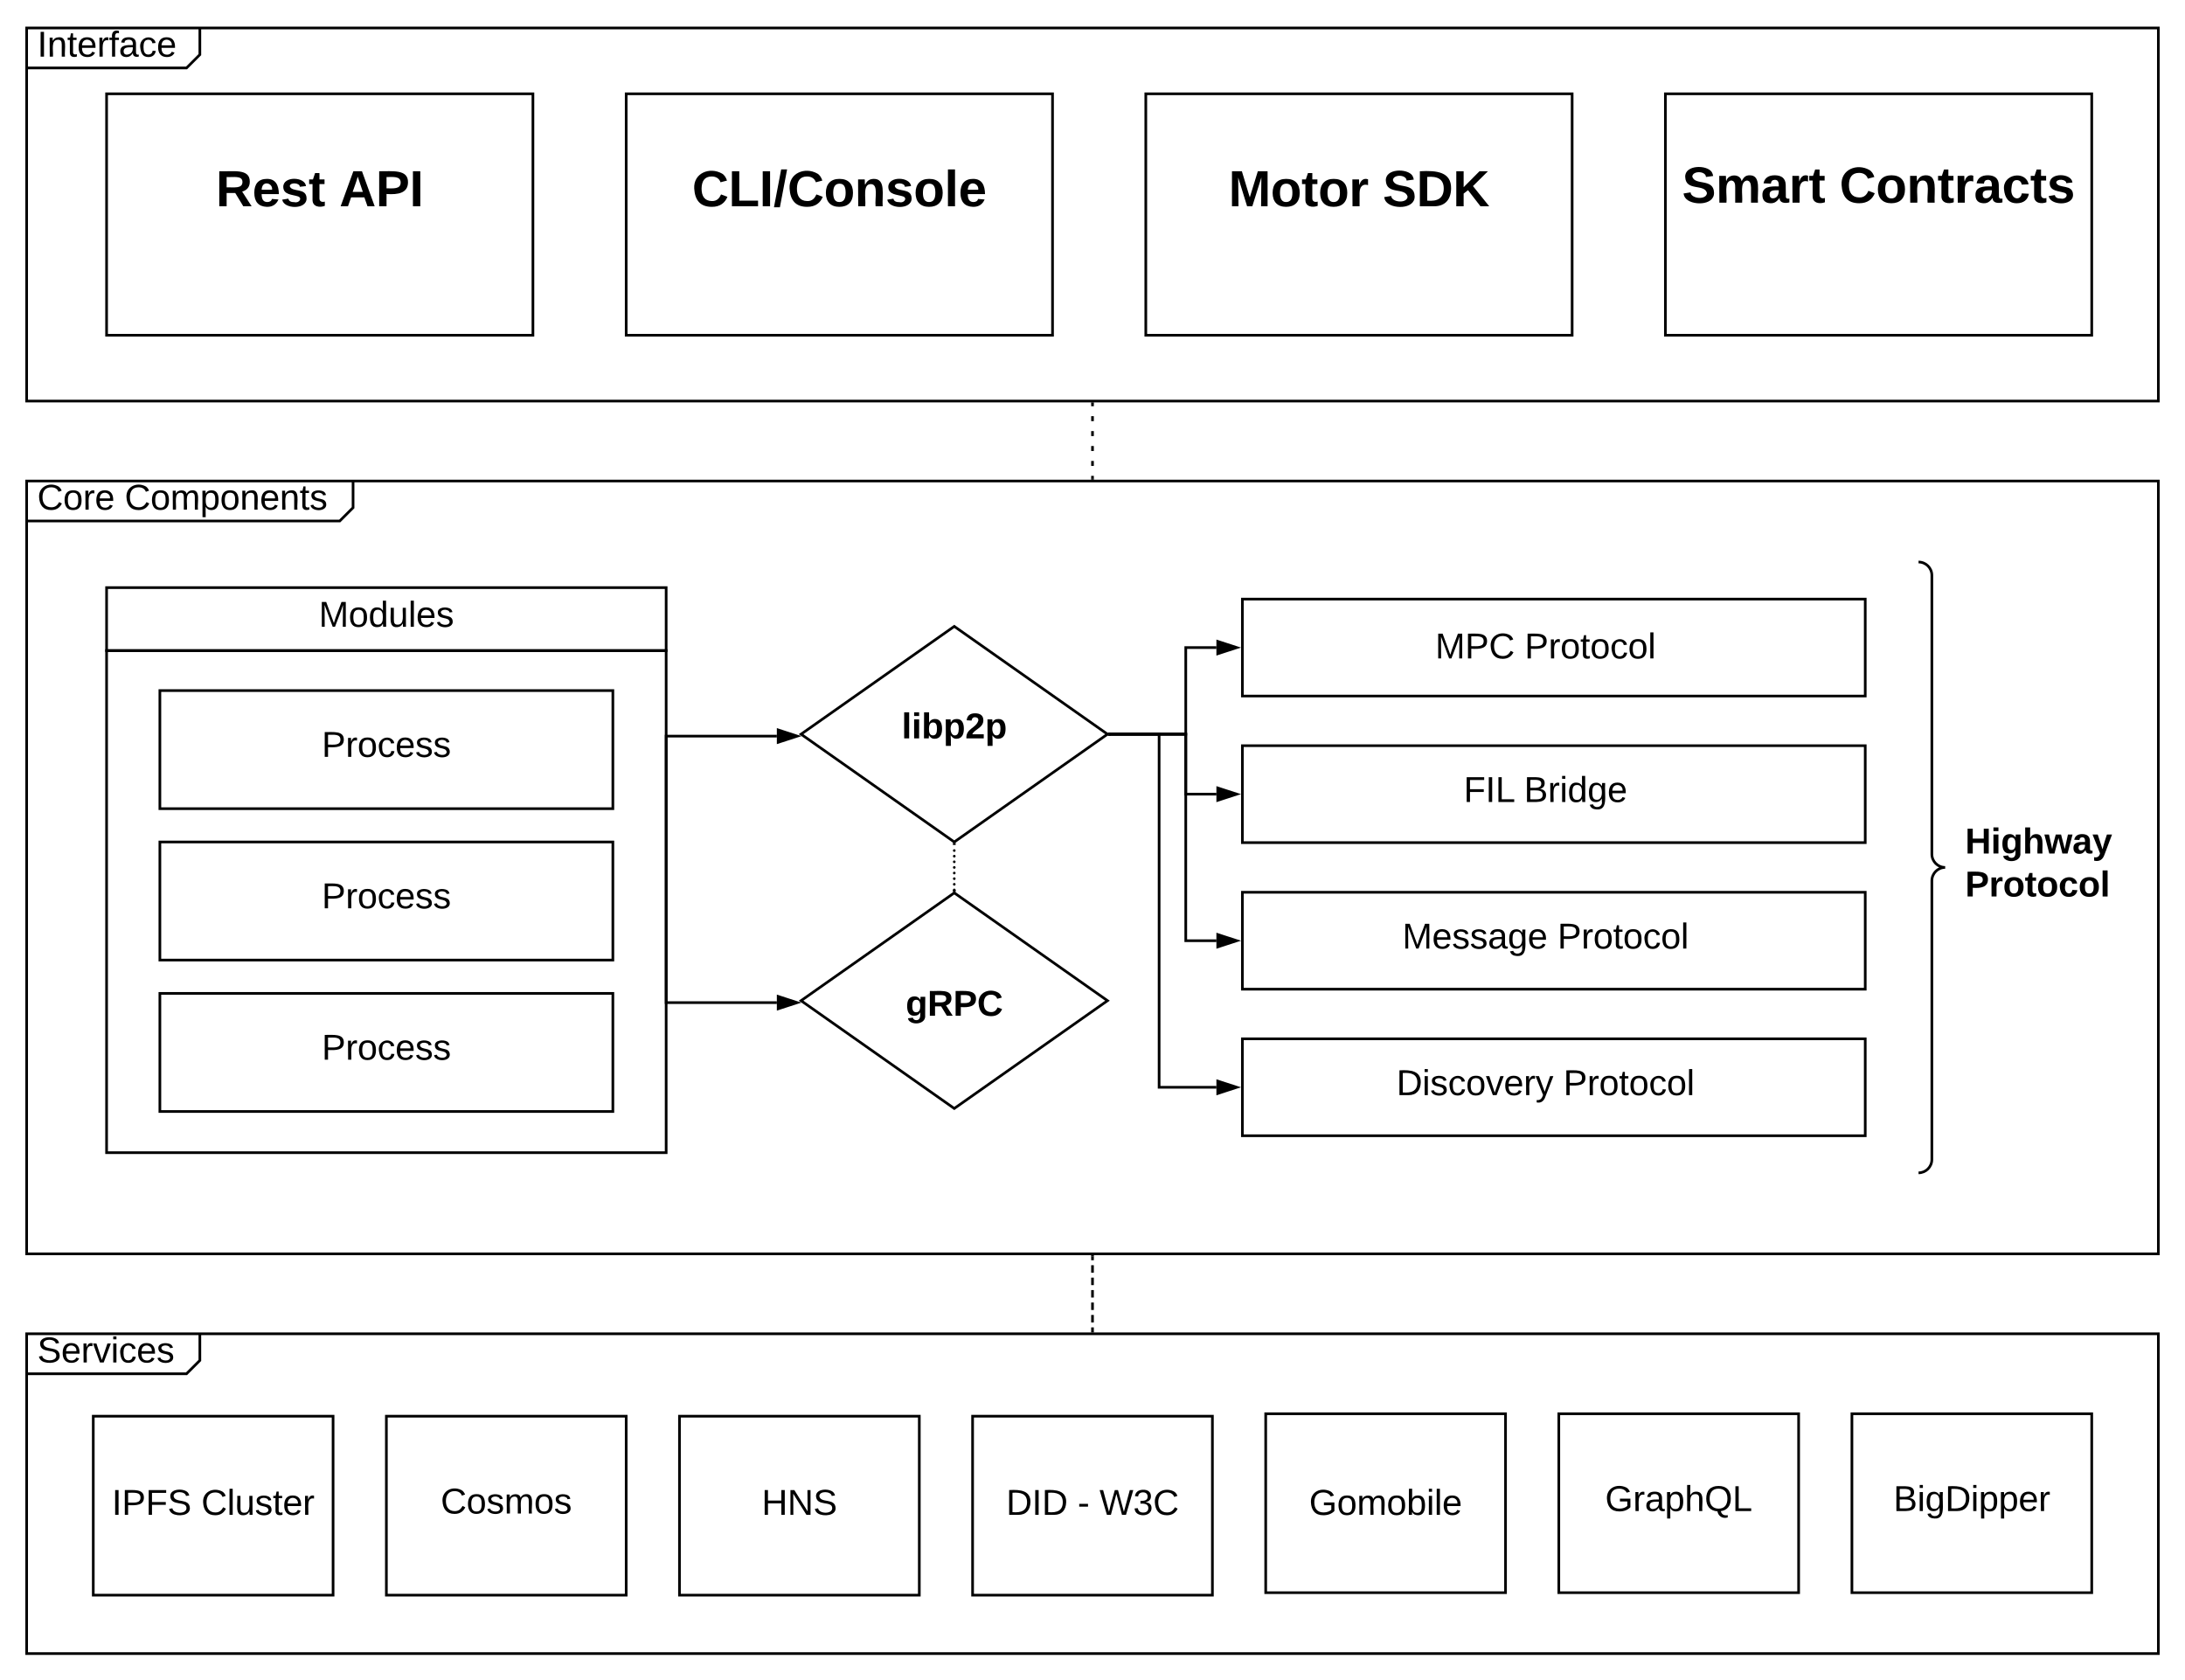 <svg xmlns="http://www.w3.org/2000/svg" xmlns:xlink="http://www.w3.org/1999/xlink" xmlns:lucid="lucid" width="1640" height="1261"><g transform="translate(-60 -39)" lucid:page-tab-id="0_0"><path d="M0 0h1760v1360H0z" fill="#fff"/><path d="M80 60h130v20l-10 10H80z" fill="#fff"/><path d="M210 60v20l-10 10H80" stroke="#000" stroke-width="2" fill="none"/><path d="M80 60h1600v280H80z" stroke="#000" stroke-width="2" fill="none"/><use xlink:href="#a" transform="matrix(1,0,0,1,88,60) translate(0 21.511)"/><path d="M140 109.4h320v181.2H140z" stroke="#000" stroke-width="2" fill-opacity="0"/><use xlink:href="#b" transform="matrix(1,0,0,1,148,117.412) translate(152 30.8)"/><use xlink:href="#c" transform="matrix(1,0,0,1,148,117.412) translate(74.047 76.4)"/><use xlink:href="#d" transform="matrix(1,0,0,1,148,117.412) translate(166.725 76.4)"/><path d="M530 109.4h320v181.2H530z" stroke="#000" stroke-width="2" fill-opacity="0"/><use xlink:href="#e" transform="matrix(1,0,0,1,538,117.412) translate(152 30.8)"/><use xlink:href="#f" transform="matrix(1,0,0,1,538,117.412) translate(41.483 76.4)"/><path d="M1310 109.4h320v181.2h-320z" stroke="#000" stroke-width="2" fill-opacity="0"/><use xlink:href="#g" transform="matrix(1,0,0,1,1318,117.412) translate(152 14.5)"/><use xlink:href="#h" transform="matrix(1,0,0,1,1318,117.412) translate(152 36.1)"/><use xlink:href="#i" transform="matrix(1,0,0,1,1318,117.412) translate(4.539 73.7)"/><use xlink:href="#j" transform="matrix(1,0,0,1,1318,117.412) translate(122.656 73.7)"/><path d="M920 109.4h320v181.2H920z" stroke="#000" stroke-width="2" fill-opacity="0"/><use xlink:href="#k" transform="matrix(1,0,0,1,928,117.412) translate(152 30.8)"/><use xlink:href="#l" transform="matrix(1,0,0,1,928,117.412) translate(54.15 76.4)"/><use xlink:href="#m" transform="matrix(1,0,0,1,928,117.412) translate(169.839 76.4)"/><path d="M80 400h245v20l-10 10H80z" fill="#fff"/><path d="M325 400v20l-10 10H80" stroke="#000" stroke-width="2" fill="none"/><path d="M80 400h1600v580H80z" stroke="#000" stroke-width="2" fill="none"/><use xlink:href="#n" transform="matrix(1,0,0,1,88,400) translate(0 21.511)"/><use xlink:href="#o" transform="matrix(1,0,0,1,88,400) translate(65.579 21.511)"/><path d="M140 527.27V480h420v47.27z" stroke="#000" stroke-width="2" fill="#fff"/><path d="M560 527.27v376.8H140v-376.8z" stroke="#000" stroke-width="2" fill="none"/><use xlink:href="#p" transform="matrix(1,0,0,1,140,480) translate(159.285 29.378)"/><path d="M992.5 488.63H1460v72.74H992.5zM776.25 509.1l115 80.9-115 80.9-115-80.9zM992.5 598.63H1460v72.74H992.5zM992.5 708.63H1460v72.74H992.5zM992.5 818.63H1460v72.74H992.5zM776.25 709.1l115 80.9-115 80.9-115-80.9z" stroke="#000" stroke-width="2" fill-opacity="0"/><path d="M80 1040h130v20l-10 10H80z" fill="#fff"/><path d="M210 1040v20l-10 10H80" stroke="#000" stroke-width="2" fill="none"/><path d="M80 1040h1600v240H80z" stroke="#000" stroke-width="2" fill="none"/><use xlink:href="#q" transform="matrix(1,0,0,1,88,1040) translate(0 21.511)"/><path d="M130 1101.85h180v134.3H130zM350 1101.85h180v134.3H350zM570 1101.85h180v134.3H570zM790 1101.85h180v134.3H790zM1010 1100h180v134.3h-180zM1230 1100h180v134.3h-180zM1450 1100h180v134.3h-180z" stroke="#000" stroke-width="2" fill-opacity="0"/><path d="M880 342v1.87m0 7.46v3.74m0 7.46v3.74m0 7.46v3.74m0 7.46v3.74m0 7.46V398" stroke="#000" stroke-width="2" fill="none"/><path d="M881 342.03h-2V341h2zM881 399h-2v-1.03h2z" stroke="#000" stroke-width=".05"/><path d="M1500 460.8h80v458.4h-80z" fill="none"/><path d="M1500 919.2c5.52 0 10-4.47 10-10V700c0-5.52 4.48-10 10-10-5.52 0-10-4.48-10-10V470.8c0-5.53-4.48-10-10-10" stroke="#000" stroke-width="2" fill="none"/><use xlink:href="#r" transform="matrix(1,0,0,1,1535,465.796) translate(0 213.744)"/><use xlink:href="#s" transform="matrix(1,0,0,1,1535,465.796) translate(0 246.011)"/><path d="M643.08 791.46H560v-200h83.08" stroke="#000" stroke-width="2" fill="none"/><path d="M658.35 791.46l-14.27 4.63v-9.28zM658.35 591.46l-14.27 4.63v-9.28z" stroke="#000" stroke-width="2"/><path d="M777.25 706.88c0 .55-.45 1-1 1s-1-.45-1-1 .45-1 1-1 1 .45 1 1zm0-4.22c0 .55-.45 1-1 1s-1-.45-1-1 .45-1 1-1 1 .45 1 1zm0-4.22c0 .55-.45 1-1 1s-1-.45-1-1 .45-1 1-1 1 .45 1 1zm0-4.22c0 .55-.45 1-1 1s-1-.45-1-1 .45-1 1-1 1 .45 1 1zm0-4.22c0 .55-.45 1-1 1s-1-.45-1-1 .45-1 1-1 1 .45 1 1zm0-4.22c0 .55-.45 1-1 1s-1-.45-1-1 .45-1 1-1 1 .45 1 1zm0-4.22c0 .55-.45 1-1 1s-1-.45-1-1 .45-1 1-1 1 .45 1 1zm0-4.22c0 .55-.45 1-1 1s-1-.45-1-1 .45-1 1-1 1 .45 1 1z"/><path d="M777.25 708.58l-1-.7-1 .7v-1.73h2zM777.25 673.15h-2v-1.73l1 .7 1-.7z" stroke="#000" stroke-width=".05"/><path d="M894 590h56v-65h23" stroke="#000" stroke-width="2" fill="none"/><path d="M894 591h-2.43l1.42-1-1.43-1H894z" stroke="#000" stroke-width=".05"/><path d="M988.26 525L974 529.64v-9.28z" stroke="#000" stroke-width="2"/><path d="M894 590h56v45h23" stroke="#000" stroke-width="2" fill="none"/><path d="M894 591h-2.43l1.42-1-1.43-1H894z" stroke="#000" stroke-width=".05"/><path d="M988.26 635L974 639.64v-9.28z" stroke="#000" stroke-width="2"/><path d="M894 590h56v155h23" stroke="#000" stroke-width="2" fill="none"/><path d="M894 591h-2.43l1.42-1-1.43-1H894z" stroke="#000" stroke-width=".05"/><path d="M988.26 745L974 749.64v-9.28z" stroke="#000" stroke-width="2"/><path d="M894 590h36v265h43" stroke="#000" stroke-width="2" fill="none"/><path d="M894 591h-2.43l1.42-1-1.43-1H894z" stroke="#000" stroke-width=".05"/><path d="M988.26 855L974 859.64v-9.28z" stroke="#000" stroke-width="2"/><path d="M880 982v2.8m0 3.73v5.6m0 3.74v5.6m0 3.73v5.6m0 3.73v5.6m0 3.74v5.6m0 3.73v2.8" stroke="#000" stroke-width="2" fill="none"/><path d="M881 982.03h-2V981h2zM881 1039h-2v-1.03h2z" stroke="#000" stroke-width=".05"/><path d="M180 557.27h340v88.63H180z" stroke="#000" stroke-width="2" fill="#fff"/><use xlink:href="#t" transform="matrix(1,0,0,1,192,569.267) translate(109.488 37.761)"/><path d="M180 670.9h340v88.63H180z" stroke="#000" stroke-width="2" fill="#fff"/><use xlink:href="#t" transform="matrix(1,0,0,1,192,682.9) translate(109.488 37.761)"/><path d="M180 784.53h340v88.64H180z" stroke="#000" stroke-width="2" fill="#fff"/><use xlink:href="#t" transform="matrix(1,0,0,1,192,796.533) translate(109.488 37.761)"/><path d="M656.25 557.27h240v60h-240z" stroke="#000" stroke-opacity="0" stroke-width="2" fill="#fff" fill-opacity="0"/><use xlink:href="#u" transform="matrix(1,0,0,1,661.25,562.267) translate(75.526 30.886)"/><path d="M656.25 765.45h240v60h-240z" stroke="#000" stroke-opacity="0" stroke-width="2" fill="#fff" fill-opacity="0"/><use xlink:href="#v" transform="matrix(1,0,0,1,661.25,770.45) translate(78.513 30.886)"/><path d="M1100 497.27h240v60h-240z" stroke="#000" stroke-opacity="0" stroke-width="2" fill="#fff" fill-opacity="0"/><use xlink:href="#w" transform="matrix(1,0,0,1,1105,502.267) translate(32.242 30.886)"/><use xlink:href="#x" transform="matrix(1,0,0,1,1105,502.267) translate(99.315 30.886)"/><path d="M1100 605h240v60h-240z" stroke="#000" stroke-opacity="0" stroke-width="2" fill="#fff" fill-opacity="0"/><use xlink:href="#y" transform="matrix(1,0,0,1,1105,610) translate(53.604 30.886)"/><use xlink:href="#z" transform="matrix(1,0,0,1,1105,610) translate(98.867 30.886)"/><path d="M1100 715h240v60h-240z" stroke="#000" stroke-opacity="0" stroke-width="2" fill="#fff" fill-opacity="0"/><use xlink:href="#A" transform="matrix(1,0,0,1,1105,720) translate(7.556 30.886)"/><use xlink:href="#x" transform="matrix(1,0,0,1,1105,720) translate(124 30.886)"/><path d="M1100 825h240v60h-240z" stroke="#000" stroke-opacity="0" stroke-width="2" fill="#fff" fill-opacity="0"/><use xlink:href="#B" transform="matrix(1,0,0,1,1105,830) translate(3.15 30.886)"/><use xlink:href="#x" transform="matrix(1,0,0,1,1105,830) translate(128.407 30.886)"/><path d="M130 1140h180v60H130z" stroke="#000" stroke-opacity="0" stroke-width="2" fill="#fff" fill-opacity="0"/><g><use xlink:href="#C" transform="matrix(1,0,0,1,135,1145) translate(8.964 30.886)"/><use xlink:href="#D" transform="matrix(1,0,0,1,135,1145) translate(76.112 30.886)"/></g><path d="M350 1139h180v60H350z" stroke="#000" stroke-opacity="0" stroke-width="2" fill="#fff" fill-opacity="0"/><g><use xlink:href="#E" transform="matrix(1,0,0,1,355,1144) translate(35.778 30.886)"/></g><path d="M570 1140h180v60H570z" stroke="#000" stroke-opacity="0" stroke-width="2" fill="#fff" fill-opacity="0"/><g><use xlink:href="#F" transform="matrix(1,0,0,1,575,1145) translate(56.692 30.886)"/></g><path d="M790 1140h180v60H790z" stroke="#000" stroke-opacity="0" stroke-width="2" fill="#fff" fill-opacity="0"/><g><use xlink:href="#G" transform="matrix(1,0,0,1,795,1145) translate(20.205 30.886)"/><use xlink:href="#H" transform="matrix(1,0,0,1,795,1145) translate(73.834 30.886)"/><use xlink:href="#I" transform="matrix(1,0,0,1,795,1145) translate(90.191 30.886)"/></g><path d="M1010 1140h180v60h-180z" stroke="#000" stroke-opacity="0" stroke-width="2" fill="#fff" fill-opacity="0"/><g><use xlink:href="#J" transform="matrix(1,0,0,1,1015,1145) translate(27.6 30.886)"/></g><path d="M1230 1137.15h180v60h-180z" stroke="#000" stroke-opacity="0" stroke-width="2" fill="#fff" fill-opacity="0"/><g><use xlink:href="#K" transform="matrix(1,0,0,1,1235,1142.147) translate(29.766 30.886)"/></g><path d="M1450 1137.15h180v60h-180z" stroke="#000" stroke-opacity="0" stroke-width="2" fill="#fff" fill-opacity="0"/><g><use xlink:href="#L" transform="matrix(1,0,0,1,1455,1142.147) translate(26.143 30.886)"/></g><defs><path d="M33 0v-248h34V0H33" id="M"/><path d="M117-194c89-4 53 116 60 194h-32v-121c0-31-8-49-39-48C34-167 62-67 57 0H25l-1-190h30c1 10-1 24 2 32 11-22 29-35 61-36" id="N"/><path d="M59-47c-2 24 18 29 38 22v24C64 9 27 4 27-40v-127H5v-23h24l9-43h21v43h35v23H59v120" id="O"/><path d="M100-194c63 0 86 42 84 106H49c0 40 14 67 53 68 26 1 43-12 49-29l28 8c-11 28-37 45-77 45C44 4 14-33 15-96c1-61 26-98 85-98zm52 81c6-60-76-77-97-28-3 7-6 17-6 28h103" id="P"/><path d="M114-163C36-179 61-72 57 0H25l-1-190h30c1 12-1 29 2 39 6-27 23-49 58-41v29" id="Q"/><path d="M101-234c-31-9-42 10-38 44h38v23H63V0H32v-167H5v-23h27c-7-52 17-82 69-68v24" id="R"/><path d="M141-36C126-15 110 5 73 4 37 3 15-17 15-53c-1-64 63-63 125-63 3-35-9-54-41-54-24 1-41 7-42 31l-33-3c5-37 33-52 76-52 45 0 72 20 72 64v82c-1 20 7 32 28 27v20c-31 9-61-2-59-35zM48-53c0 20 12 33 32 33 41-3 63-29 60-74-43 2-92-5-92 41" id="S"/><path d="M96-169c-40 0-48 33-48 73s9 75 48 75c24 0 41-14 43-38l32 2c-6 37-31 61-74 61-59 0-76-41-82-99-10-93 101-131 147-64 4 7 5 14 7 22l-32 3c-4-21-16-35-41-35" id="T"/><g id="a"><use transform="matrix(0.075,0,0,0.075,0,0)" xlink:href="#M"/><use transform="matrix(0.075,0,0,0.075,7.469,0)" xlink:href="#N"/><use transform="matrix(0.075,0,0,0.075,22.407,0)" xlink:href="#O"/><use transform="matrix(0.075,0,0,0.075,29.877,0)" xlink:href="#P"/><use transform="matrix(0.075,0,0,0.075,44.815,0)" xlink:href="#Q"/><use transform="matrix(0.075,0,0,0.075,53.703,0)" xlink:href="#R"/><use transform="matrix(0.075,0,0,0.075,61.172,0)" xlink:href="#S"/><use transform="matrix(0.075,0,0,0.075,76.11,0)" xlink:href="#T"/><use transform="matrix(0.075,0,0,0.075,89.555,0)" xlink:href="#P"/></g><path d="M240-174c0 40-23 61-54 70L253 0h-59l-57-94H76V0H24v-248c93 4 217-23 216 74zM76-134c48-2 112 12 112-38 0-48-66-32-112-35v73" id="U"/><path d="M185-48c-13 30-37 53-82 52C43 2 14-33 14-96s30-98 90-98c62 0 83 45 84 108H66c0 31 8 55 39 56 18 0 30-7 34-22zm-45-69c5-46-57-63-70-21-2 6-4 13-4 21h74" id="V"/><path d="M137-138c1-29-70-34-71-4 15 46 118 7 119 86 1 83-164 76-172 9l43-7c4 19 20 25 44 25 33 8 57-30 24-41C81-84 22-81 20-136c-2-80 154-74 161-7" id="W"/><path d="M115-3C79 11 28 4 28-45v-112H4v-33h27l15-45h31v45h36v33H77v99c-1 23 16 31 38 25v30" id="X"/><g id="c"><use transform="matrix(0.106,0,0,0.106,0,0)" xlink:href="#U"/><use transform="matrix(0.106,0,0,0.106,27.339,0)" xlink:href="#V"/><use transform="matrix(0.106,0,0,0.106,48.45,0)" xlink:href="#W"/><use transform="matrix(0.106,0,0,0.106,69.561,0)" xlink:href="#X"/></g><path d="M199 0l-22-63H83L61 0H9l90-248h61L250 0h-51zm-33-102l-36-108c-10 38-24 72-36 108h72" id="Y"/><path d="M24-248c93 1 206-16 204 79-1 75-69 88-152 82V0H24v-248zm52 121c47 0 100 7 100-41 0-47-54-39-100-39v80" id="Z"/><path d="M24 0v-248h52V0H24" id="aa"/><g id="d"><use transform="matrix(0.106,0,0,0.106,0,0)" xlink:href="#Y"/><use transform="matrix(0.106,0,0,0.106,27.339,0)" xlink:href="#Z"/><use transform="matrix(0.106,0,0,0.106,52.672,0)" xlink:href="#aa"/></g><path d="M67-125c0 53 21 87 73 88 37 1 54-22 65-47l45 17C233-25 199 4 140 4 58 4 20-42 15-125 8-235 124-281 211-232c18 10 29 29 36 50l-46 12c-8-25-30-41-62-41-52 0-71 34-72 86" id="ab"/><path d="M24 0v-248h52v208h133V0H24" id="ac"/><path d="M4 7l51-268h42L46 7H4" id="ad"/><path d="M110-194c64 0 96 36 96 99 0 64-35 99-97 99-61 0-95-36-95-99 0-62 34-99 96-99zm-1 164c35 0 45-28 45-65 0-40-10-65-43-65-34 0-45 26-45 65 0 36 10 65 43 65" id="ae"/><path d="M135-194c87-1 58 113 63 194h-50c-7-57 23-157-34-157-59 0-34 97-39 157H25l-1-190h47c2 12-1 28 3 38 12-26 28-41 61-42" id="af"/><path d="M25 0v-261h50V0H25" id="ag"/><g id="f"><use transform="matrix(0.106,0,0,0.106,0,0)" xlink:href="#ab"/><use transform="matrix(0.106,0,0,0.106,27.339,0)" xlink:href="#ac"/><use transform="matrix(0.106,0,0,0.106,50.456,0)" xlink:href="#aa"/><use transform="matrix(0.106,0,0,0.106,61.011,0)" xlink:href="#ad"/><use transform="matrix(0.106,0,0,0.106,71.567,0)" xlink:href="#ab"/><use transform="matrix(0.106,0,0,0.106,98.906,0)" xlink:href="#ae"/><use transform="matrix(0.106,0,0,0.106,122.022,0)" xlink:href="#af"/><use transform="matrix(0.106,0,0,0.106,145.139,0)" xlink:href="#W"/><use transform="matrix(0.106,0,0,0.106,166.25,0)" xlink:href="#ae"/><use transform="matrix(0.106,0,0,0.106,189.367,0)" xlink:href="#ag"/><use transform="matrix(0.106,0,0,0.106,199.922,0)" xlink:href="#V"/></g><path d="M169-182c-1-43-94-46-97-3 18 66 151 10 154 114 3 95-165 93-204 36-6-8-10-19-12-30l50-8c3 46 112 56 116 5-17-69-150-10-154-114-4-87 153-88 188-35 5 8 8 18 10 28" id="ah"/><path d="M220-157c-53 9-28 100-34 157h-49v-107c1-27-5-49-29-50C55-147 81-57 75 0H25l-1-190h47c2 12-1 28 3 38 10-53 101-56 108 0 13-22 24-43 59-42 82 1 51 116 57 194h-49v-107c-1-25-5-48-29-50" id="ai"/><path d="M133-34C117-15 103 5 69 4 32 3 11-16 11-54c-1-60 55-63 116-61 1-26-3-47-28-47-18 1-26 9-28 27l-52-2c7-38 36-58 82-57s74 22 75 68l1 82c-1 14 12 18 25 15v27c-30 8-71 5-69-32zm-48 3c29 0 43-24 42-57-32 0-66-3-65 30 0 17 8 27 23 27" id="aj"/><path d="M135-150c-39-12-60 13-60 57V0H25l-1-190h47c2 13-1 29 3 40 6-28 27-53 61-41v41" id="ak"/><g id="i"><use transform="matrix(0.106,0,0,0.106,0,0)" xlink:href="#ah"/><use transform="matrix(0.106,0,0,0.106,25.333,0)" xlink:href="#ai"/><use transform="matrix(0.106,0,0,0.106,59.111,0)" xlink:href="#aj"/><use transform="matrix(0.106,0,0,0.106,80.222,0)" xlink:href="#ak"/><use transform="matrix(0.106,0,0,0.106,95,0)" xlink:href="#X"/></g><path d="M190-63c-7 42-38 67-86 67-59 0-84-38-90-98-12-110 154-137 174-36l-49 2c-2-19-15-32-35-32-30 0-35 28-38 64-6 74 65 87 74 30" id="al"/><g id="j"><use transform="matrix(0.106,0,0,0.106,0,0)" xlink:href="#ab"/><use transform="matrix(0.106,0,0,0.106,27.339,0)" xlink:href="#ae"/><use transform="matrix(0.106,0,0,0.106,50.456,0)" xlink:href="#af"/><use transform="matrix(0.106,0,0,0.106,73.572,0)" xlink:href="#X"/><use transform="matrix(0.106,0,0,0.106,86.133,0)" xlink:href="#ak"/><use transform="matrix(0.106,0,0,0.106,100.911,0)" xlink:href="#aj"/><use transform="matrix(0.106,0,0,0.106,122.022,0)" xlink:href="#al"/><use transform="matrix(0.106,0,0,0.106,143.133,0)" xlink:href="#X"/><use transform="matrix(0.106,0,0,0.106,155.694,0)" xlink:href="#W"/></g><path d="M230 0l2-204L168 0h-37L68-204 70 0H24v-248h70l56 185 57-185h69V0h-46" id="am"/><g id="l"><use transform="matrix(0.106,0,0,0.106,0,0)" xlink:href="#am"/><use transform="matrix(0.106,0,0,0.106,31.561,0)" xlink:href="#ae"/><use transform="matrix(0.106,0,0,0.106,54.678,0)" xlink:href="#X"/><use transform="matrix(0.106,0,0,0.106,67.239,0)" xlink:href="#ae"/><use transform="matrix(0.106,0,0,0.106,90.356,0)" xlink:href="#ak"/></g><path d="M24-248c120-7 223 5 221 122C244-46 201 0 124 0H24v-248zM76-40c74 7 117-18 117-86 0-67-45-88-117-82v168" id="an"/><path d="M195 0l-88-114-31 24V0H24v-248h52v113l112-113h60L142-143 257 0h-62" id="ao"/><g id="m"><use transform="matrix(0.106,0,0,0.106,0,0)" xlink:href="#ah"/><use transform="matrix(0.106,0,0,0.106,25.333,0)" xlink:href="#an"/><use transform="matrix(0.106,0,0,0.106,52.672,0)" xlink:href="#ao"/></g><path d="M212-179c-10-28-35-45-73-45-59 0-87 40-87 99 0 60 29 101 89 101 43 0 62-24 78-52l27 14C228-24 195 4 139 4 59 4 22-46 18-125c-6-104 99-153 187-111 19 9 31 26 39 46" id="ap"/><path d="M100-194c62-1 85 37 85 99 1 63-27 99-86 99S16-35 15-95c0-66 28-99 85-99zM99-20c44 1 53-31 53-75 0-43-8-75-51-75s-53 32-53 75 10 74 51 75" id="aq"/><g id="n"><use transform="matrix(0.075,0,0,0.075,0,0)" xlink:href="#ap"/><use transform="matrix(0.075,0,0,0.075,19.345,0)" xlink:href="#aq"/><use transform="matrix(0.075,0,0,0.075,34.283,0)" xlink:href="#Q"/><use transform="matrix(0.075,0,0,0.075,43.172,0)" xlink:href="#P"/></g><path d="M210-169c-67 3-38 105-44 169h-31v-121c0-29-5-50-35-48C34-165 62-65 56 0H25l-1-190h30c1 10-1 24 2 32 10-44 99-50 107 0 11-21 27-35 58-36 85-2 47 119 55 194h-31v-121c0-29-5-49-35-48" id="ar"/><path d="M115-194c55 1 70 41 70 98S169 2 115 4C84 4 66-9 55-30l1 105H24l-1-265h31l2 30c10-21 28-34 59-34zm-8 174c40 0 45-34 45-75s-6-73-45-74c-42 0-51 32-51 76 0 43 10 73 51 73" id="as"/><path d="M135-143c-3-34-86-38-87 0 15 53 115 12 119 90S17 21 10-45l28-5c4 36 97 45 98 0-10-56-113-15-118-90-4-57 82-63 122-42 12 7 21 19 24 35" id="at"/><g id="o"><use transform="matrix(0.075,0,0,0.075,0,0)" xlink:href="#ap"/><use transform="matrix(0.075,0,0,0.075,19.345,0)" xlink:href="#aq"/><use transform="matrix(0.075,0,0,0.075,34.283,0)" xlink:href="#ar"/><use transform="matrix(0.075,0,0,0.075,56.616,0)" xlink:href="#as"/><use transform="matrix(0.075,0,0,0.075,71.554,0)" xlink:href="#aq"/><use transform="matrix(0.075,0,0,0.075,86.493,0)" xlink:href="#N"/><use transform="matrix(0.075,0,0,0.075,101.431,0)" xlink:href="#P"/><use transform="matrix(0.075,0,0,0.075,116.369,0)" xlink:href="#N"/><use transform="matrix(0.075,0,0,0.075,131.307,0)" xlink:href="#O"/><use transform="matrix(0.075,0,0,0.075,138.777,0)" xlink:href="#at"/></g><path d="M240 0l2-218c-23 76-54 145-80 218h-23L58-218 59 0H30v-248h44l77 211c21-75 51-140 76-211h43V0h-30" id="au"/><path d="M85-194c31 0 48 13 60 33l-1-100h32l1 261h-30c-2-10 0-23-3-31C134-8 116 4 85 4 32 4 16-35 15-94c0-66 23-100 70-100zm9 24c-40 0-46 34-46 75 0 40 6 74 45 74 42 0 51-32 51-76 0-42-9-74-50-73" id="av"/><path d="M84 4C-5 8 30-112 23-190h32v120c0 31 7 50 39 49 72-2 45-101 50-169h31l1 190h-30c-1-10 1-25-2-33-11 22-28 36-60 37" id="aw"/><path d="M24 0v-261h32V0H24" id="ax"/><g id="p"><use transform="matrix(0.075,0,0,0.075,0,0)" xlink:href="#au"/><use transform="matrix(0.075,0,0,0.075,22.333,0)" xlink:href="#aq"/><use transform="matrix(0.075,0,0,0.075,37.271,0)" xlink:href="#av"/><use transform="matrix(0.075,0,0,0.075,52.209,0)" xlink:href="#aw"/><use transform="matrix(0.075,0,0,0.075,67.148,0)" xlink:href="#ax"/><use transform="matrix(0.075,0,0,0.075,73.048,0)" xlink:href="#P"/><use transform="matrix(0.075,0,0,0.075,87.986,0)" xlink:href="#at"/></g><path d="M185-189c-5-48-123-54-124 2 14 75 158 14 163 119 3 78-121 87-175 55-17-10-28-26-33-46l33-7c5 56 141 63 141-1 0-78-155-14-162-118-5-82 145-84 179-34 5 7 8 16 11 25" id="ay"/><path d="M108 0H70L1-190h34L89-25l56-165h34" id="az"/><path d="M24-231v-30h32v30H24zM24 0v-190h32V0H24" id="aA"/><g id="q"><use transform="matrix(0.075,0,0,0.075,0,0)" xlink:href="#ay"/><use transform="matrix(0.075,0,0,0.075,17.926,0)" xlink:href="#P"/><use transform="matrix(0.075,0,0,0.075,32.864,0)" xlink:href="#Q"/><use transform="matrix(0.075,0,0,0.075,41.752,0)" xlink:href="#az"/><use transform="matrix(0.075,0,0,0.075,55.197,0)" xlink:href="#aA"/><use transform="matrix(0.075,0,0,0.075,61.098,0)" xlink:href="#T"/><use transform="matrix(0.075,0,0,0.075,74.542,0)" xlink:href="#P"/><use transform="matrix(0.075,0,0,0.075,89.48,0)" xlink:href="#at"/></g><path d="M186 0v-106H76V0H24v-248h52v99h110v-99h50V0h-50" id="aB"/><path d="M25-224v-37h50v37H25zM25 0v-190h50V0H25" id="aC"/><path d="M195-6C206 82 75 100 31 46c-4-6-6-13-8-21l49-6c3 16 16 24 34 25 40 0 42-37 40-79-11 22-30 35-61 35-53 0-70-43-70-97 0-56 18-96 73-97 30 0 46 14 59 34l2-30h47zm-90-29c32 0 41-27 41-63 0-35-9-62-40-62-32 0-39 29-40 63 0 36 9 62 39 62" id="aD"/><path d="M114-157C55-157 80-60 75 0H25v-261h50l-1 109c12-26 28-41 61-42 86-1 58 113 63 194h-50c-7-57 23-157-34-157" id="aE"/><path d="M231 0h-52l-39-155L100 0H48L-1-190h46L77-45c9-52 24-97 36-145h53l37 145 32-145h46" id="aF"/><path d="M123 10C108 53 80 86 19 72V37c35 8 53-11 59-39L3-190h52l48 148c12-52 28-100 44-148h51" id="aG"/><g id="r"><use transform="matrix(0.075,0,0,0.075,0,0)" xlink:href="#aB"/><use transform="matrix(0.075,0,0,0.075,19.345,0)" xlink:href="#aC"/><use transform="matrix(0.075,0,0,0.075,26.814,0)" xlink:href="#aD"/><use transform="matrix(0.075,0,0,0.075,43.172,0)" xlink:href="#aE"/><use transform="matrix(0.075,0,0,0.075,59.529,0)" xlink:href="#aF"/><use transform="matrix(0.075,0,0,0.075,80.443,0)" xlink:href="#aj"/><use transform="matrix(0.075,0,0,0.075,95.381,0)" xlink:href="#aG"/></g><g id="s"><use transform="matrix(0.075,0,0,0.075,0,0)" xlink:href="#Z"/><use transform="matrix(0.075,0,0,0.075,17.926,0)" xlink:href="#ak"/><use transform="matrix(0.075,0,0,0.075,28.383,0)" xlink:href="#ae"/><use transform="matrix(0.075,0,0,0.075,44.74,0)" xlink:href="#X"/><use transform="matrix(0.075,0,0,0.075,53.628,0)" xlink:href="#ae"/><use transform="matrix(0.075,0,0,0.075,69.986,0)" xlink:href="#al"/><use transform="matrix(0.075,0,0,0.075,84.924,0)" xlink:href="#ae"/><use transform="matrix(0.075,0,0,0.075,101.281,0)" xlink:href="#ag"/></g><path d="M30-248c87 1 191-15 191 75 0 78-77 80-158 76V0H30v-248zm33 125c57 0 124 11 124-50 0-59-68-47-124-48v98" id="aH"/><g id="t"><use transform="matrix(0.075,0,0,0.075,0,0)" xlink:href="#aH"/><use transform="matrix(0.075,0,0,0.075,17.926,0)" xlink:href="#Q"/><use transform="matrix(0.075,0,0,0.075,26.814,0)" xlink:href="#aq"/><use transform="matrix(0.075,0,0,0.075,41.752,0)" xlink:href="#T"/><use transform="matrix(0.075,0,0,0.075,55.197,0)" xlink:href="#P"/><use transform="matrix(0.075,0,0,0.075,70.135,0)" xlink:href="#at"/><use transform="matrix(0.075,0,0,0.075,83.58,0)" xlink:href="#at"/></g><path d="M135-194c52 0 70 43 70 98 0 56-19 99-73 100-30 1-46-15-58-35L72 0H24l1-261h50v104c11-23 29-37 60-37zM114-30c31 0 40-27 40-66 0-37-7-63-39-63s-41 28-41 65c0 36 8 64 40 64" id="aI"/><path d="M135-194c53 0 70 44 70 98 0 56-19 98-73 100-31 1-45-17-59-34 3 33 2 69 2 105H25l-1-265h48c2 10 0 23 3 31 11-24 29-35 60-35zM114-30c33 0 39-31 40-66 0-38-9-64-40-64-56 0-55 130 0 130" id="aJ"/><path d="M182-182c0 78-84 86-111 141h115V0H12c-6-101 99-100 120-180 1-22-12-31-33-32-23 0-32 14-35 34l-49-3c5-45 32-70 84-70 51 0 83 22 83 69" id="aK"/><g id="u"><use transform="matrix(0.075,0,0,0.075,0,0)" xlink:href="#ag"/><use transform="matrix(0.075,0,0,0.075,7.469,0)" xlink:href="#aC"/><use transform="matrix(0.075,0,0,0.075,14.938,0)" xlink:href="#aI"/><use transform="matrix(0.075,0,0,0.075,31.296,0)" xlink:href="#aJ"/><use transform="matrix(0.075,0,0,0.075,47.653,0)" xlink:href="#aK"/><use transform="matrix(0.075,0,0,0.075,62.591,0)" xlink:href="#aJ"/></g><g id="v"><use transform="matrix(0.075,0,0,0.075,0,0)" xlink:href="#aD"/><use transform="matrix(0.075,0,0,0.075,16.357,0)" xlink:href="#U"/><use transform="matrix(0.075,0,0,0.075,35.702,0)" xlink:href="#Z"/><use transform="matrix(0.075,0,0,0.075,53.628,0)" xlink:href="#ab"/></g><g id="w"><use transform="matrix(0.075,0,0,0.075,0,0)" xlink:href="#au"/><use transform="matrix(0.075,0,0,0.075,22.333,0)" xlink:href="#aH"/><use transform="matrix(0.075,0,0,0.075,40.259,0)" xlink:href="#ap"/></g><g id="x"><use transform="matrix(0.075,0,0,0.075,0,0)" xlink:href="#aH"/><use transform="matrix(0.075,0,0,0.075,17.926,0)" xlink:href="#Q"/><use transform="matrix(0.075,0,0,0.075,26.814,0)" xlink:href="#aq"/><use transform="matrix(0.075,0,0,0.075,41.752,0)" xlink:href="#O"/><use transform="matrix(0.075,0,0,0.075,49.222,0)" xlink:href="#aq"/><use transform="matrix(0.075,0,0,0.075,64.16,0)" xlink:href="#T"/><use transform="matrix(0.075,0,0,0.075,77.604,0)" xlink:href="#aq"/><use transform="matrix(0.075,0,0,0.075,92.543,0)" xlink:href="#ax"/></g><path d="M63-220v92h138v28H63V0H30v-248h175v28H63" id="aL"/><path d="M30 0v-248h33v221h125V0H30" id="aM"/><g id="y"><use transform="matrix(0.075,0,0,0.075,0,0)" xlink:href="#aL"/><use transform="matrix(0.075,0,0,0.075,16.357,0)" xlink:href="#M"/><use transform="matrix(0.075,0,0,0.075,23.827,0)" xlink:href="#aM"/></g><path d="M160-131c35 5 61 23 61 61C221 17 115-2 30 0v-248c76 3 177-17 177 60 0 33-19 50-47 57zm-97-11c50-1 110 9 110-42 0-47-63-36-110-37v79zm0 115c55-2 124 14 124-45 0-56-70-42-124-44v89" id="aN"/><path d="M177-190C167-65 218 103 67 71c-23-6-38-20-44-43l32-5c15 47 100 32 89-28v-30C133-14 115 1 83 1 29 1 15-40 15-95c0-56 16-97 71-98 29-1 48 16 59 35 1-10 0-23 2-32h30zM94-22c36 0 50-32 50-73 0-42-14-75-50-75-39 0-46 34-46 75s6 73 46 73" id="aO"/><g id="z"><use transform="matrix(0.075,0,0,0.075,0,0)" xlink:href="#aN"/><use transform="matrix(0.075,0,0,0.075,17.926,0)" xlink:href="#Q"/><use transform="matrix(0.075,0,0,0.075,26.814,0)" xlink:href="#aA"/><use transform="matrix(0.075,0,0,0.075,32.715,0)" xlink:href="#av"/><use transform="matrix(0.075,0,0,0.075,47.653,0)" xlink:href="#aO"/><use transform="matrix(0.075,0,0,0.075,62.591,0)" xlink:href="#P"/></g><g id="A"><use transform="matrix(0.075,0,0,0.075,0,0)" xlink:href="#au"/><use transform="matrix(0.075,0,0,0.075,22.333,0)" xlink:href="#P"/><use transform="matrix(0.075,0,0,0.075,37.271,0)" xlink:href="#at"/><use transform="matrix(0.075,0,0,0.075,50.715,0)" xlink:href="#at"/><use transform="matrix(0.075,0,0,0.075,64.16,0)" xlink:href="#S"/><use transform="matrix(0.075,0,0,0.075,79.098,0)" xlink:href="#aO"/><use transform="matrix(0.075,0,0,0.075,94.036,0)" xlink:href="#P"/></g><path d="M30-248c118-7 216 8 213 122C240-48 200 0 122 0H30v-248zM63-27c89 8 146-16 146-99s-60-101-146-95v194" id="aP"/><path d="M179-190L93 31C79 59 56 82 12 73V49c39 6 53-20 64-50L1-190h34L92-34l54-156h33" id="aQ"/><g id="B"><use transform="matrix(0.075,0,0,0.075,0,0)" xlink:href="#aP"/><use transform="matrix(0.075,0,0,0.075,19.345,0)" xlink:href="#aA"/><use transform="matrix(0.075,0,0,0.075,25.246,0)" xlink:href="#at"/><use transform="matrix(0.075,0,0,0.075,38.69,0)" xlink:href="#T"/><use transform="matrix(0.075,0,0,0.075,52.135,0)" xlink:href="#aq"/><use transform="matrix(0.075,0,0,0.075,67.073,0)" xlink:href="#az"/><use transform="matrix(0.075,0,0,0.075,80.517,0)" xlink:href="#P"/><use transform="matrix(0.075,0,0,0.075,95.456,0)" xlink:href="#Q"/><use transform="matrix(0.075,0,0,0.075,104.344,0)" xlink:href="#aQ"/></g><g id="C"><use transform="matrix(0.075,0,0,0.075,0,0)" xlink:href="#M"/><use transform="matrix(0.075,0,0,0.075,7.469,0)" xlink:href="#aH"/><use transform="matrix(0.075,0,0,0.075,25.395,0)" xlink:href="#aL"/><use transform="matrix(0.075,0,0,0.075,41.752,0)" xlink:href="#ay"/></g><g id="D"><use transform="matrix(0.075,0,0,0.075,0,0)" xlink:href="#ap"/><use transform="matrix(0.075,0,0,0.075,19.345,0)" xlink:href="#ax"/><use transform="matrix(0.075,0,0,0.075,25.246,0)" xlink:href="#aw"/><use transform="matrix(0.075,0,0,0.075,40.184,0)" xlink:href="#at"/><use transform="matrix(0.075,0,0,0.075,53.628,0)" xlink:href="#O"/><use transform="matrix(0.075,0,0,0.075,61.098,0)" xlink:href="#P"/><use transform="matrix(0.075,0,0,0.075,76.036,0)" xlink:href="#Q"/></g><g id="E"><use transform="matrix(0.075,0,0,0.075,0,0)" xlink:href="#ap"/><use transform="matrix(0.075,0,0,0.075,19.345,0)" xlink:href="#aq"/><use transform="matrix(0.075,0,0,0.075,34.283,0)" xlink:href="#at"/><use transform="matrix(0.075,0,0,0.075,47.728,0)" xlink:href="#ar"/><use transform="matrix(0.075,0,0,0.075,70.06,0)" xlink:href="#aq"/><use transform="matrix(0.075,0,0,0.075,84.999,0)" xlink:href="#at"/></g><path d="M197 0v-115H63V0H30v-248h33v105h134v-105h34V0h-34" id="aR"/><path d="M190 0L58-211 59 0H30v-248h39L202-35l-2-213h31V0h-41" id="aS"/><g id="F"><use transform="matrix(0.075,0,0,0.075,0,0)" xlink:href="#aR"/><use transform="matrix(0.075,0,0,0.075,19.345,0)" xlink:href="#aS"/><use transform="matrix(0.075,0,0,0.075,38.69,0)" xlink:href="#ay"/></g><g id="G"><use transform="matrix(0.075,0,0,0.075,0,0)" xlink:href="#aP"/><use transform="matrix(0.075,0,0,0.075,19.345,0)" xlink:href="#M"/><use transform="matrix(0.075,0,0,0.075,26.814,0)" xlink:href="#aP"/></g><path d="M16-82v-28h88v28H16" id="aT"/><use transform="matrix(0.075,0,0,0.075,0,0)" xlink:href="#aT" id="H"/><path d="M266 0h-40l-56-210L115 0H75L2-248h35L96-30l15-64 43-154h32l59 218 59-218h35" id="aU"/><path d="M126-127c33 6 58 20 58 59 0 88-139 92-164 29-3-8-5-16-6-25l32-3c6 27 21 44 54 44 32 0 52-15 52-46 0-38-36-46-79-43v-28c39 1 72-4 72-42 0-27-17-43-46-43-28 0-47 15-49 41l-32-3c6-42 35-63 81-64 48-1 79 21 79 65 0 36-21 52-52 59" id="aV"/><g id="I"><use transform="matrix(0.075,0,0,0.075,0,0)" xlink:href="#aU"/><use transform="matrix(0.075,0,0,0.075,25.32,0)" xlink:href="#aV"/><use transform="matrix(0.075,0,0,0.075,40.259,0)" xlink:href="#ap"/></g><path d="M143 4C61 4 22-44 18-125c-5-107 100-154 193-111 17 8 29 25 37 43l-32 9c-13-25-37-40-76-40-61 0-88 39-88 99 0 61 29 100 91 101 35 0 62-11 79-27v-45h-74v-28h105v86C228-13 192 4 143 4" id="aW"/><path d="M115-194c53 0 69 39 70 98 0 66-23 100-70 100C84 3 66-7 56-30L54 0H23l1-261h32v101c10-23 28-34 59-34zm-8 174c40 0 45-34 45-75 0-40-5-75-45-74-42 0-51 32-51 76 0 43 10 73 51 73" id="aX"/><g id="J"><use transform="matrix(0.075,0,0,0.075,0,0)" xlink:href="#aW"/><use transform="matrix(0.075,0,0,0.075,20.914,0)" xlink:href="#aq"/><use transform="matrix(0.075,0,0,0.075,35.852,0)" xlink:href="#ar"/><use transform="matrix(0.075,0,0,0.075,58.185,0)" xlink:href="#aq"/><use transform="matrix(0.075,0,0,0.075,73.123,0)" xlink:href="#aX"/><use transform="matrix(0.075,0,0,0.075,88.061,0)" xlink:href="#aA"/><use transform="matrix(0.075,0,0,0.075,93.962,0)" xlink:href="#ax"/><use transform="matrix(0.075,0,0,0.075,99.862,0)" xlink:href="#P"/></g><path d="M106-169C34-169 62-67 57 0H25v-261h32l-1 103c12-21 28-36 61-36 89 0 53 116 60 194h-32v-121c2-32-8-49-39-48" id="aY"/><path d="M140-251c81 0 123 46 123 126C263-53 228-8 163 1c7 30 30 48 69 40v23c-55 16-95-15-103-61C56-3 17-48 17-125c0-80 42-126 123-126zm0 227c63 0 89-41 89-101s-29-99-89-99c-61 0-89 39-89 99S79-25 140-24" id="aZ"/><g id="K"><use transform="matrix(0.075,0,0,0.075,0,0)" xlink:href="#aW"/><use transform="matrix(0.075,0,0,0.075,20.914,0)" xlink:href="#Q"/><use transform="matrix(0.075,0,0,0.075,29.802,0)" xlink:href="#S"/><use transform="matrix(0.075,0,0,0.075,44.74,0)" xlink:href="#as"/><use transform="matrix(0.075,0,0,0.075,59.678,0)" xlink:href="#aY"/><use transform="matrix(0.075,0,0,0.075,74.617,0)" xlink:href="#aZ"/><use transform="matrix(0.075,0,0,0.075,95.53,0)" xlink:href="#aM"/></g><g id="L"><use transform="matrix(0.075,0,0,0.075,0,0)" xlink:href="#aN"/><use transform="matrix(0.075,0,0,0.075,17.926,0)" xlink:href="#aA"/><use transform="matrix(0.075,0,0,0.075,23.827,0)" xlink:href="#aO"/><use transform="matrix(0.075,0,0,0.075,38.765,0)" xlink:href="#aP"/><use transform="matrix(0.075,0,0,0.075,58.11,0)" xlink:href="#aA"/><use transform="matrix(0.075,0,0,0.075,64.01,0)" xlink:href="#as"/><use transform="matrix(0.075,0,0,0.075,78.949,0)" xlink:href="#as"/><use transform="matrix(0.075,0,0,0.075,93.887,0)" xlink:href="#P"/><use transform="matrix(0.075,0,0,0.075,108.825,0)" xlink:href="#Q"/></g></defs></g></svg>